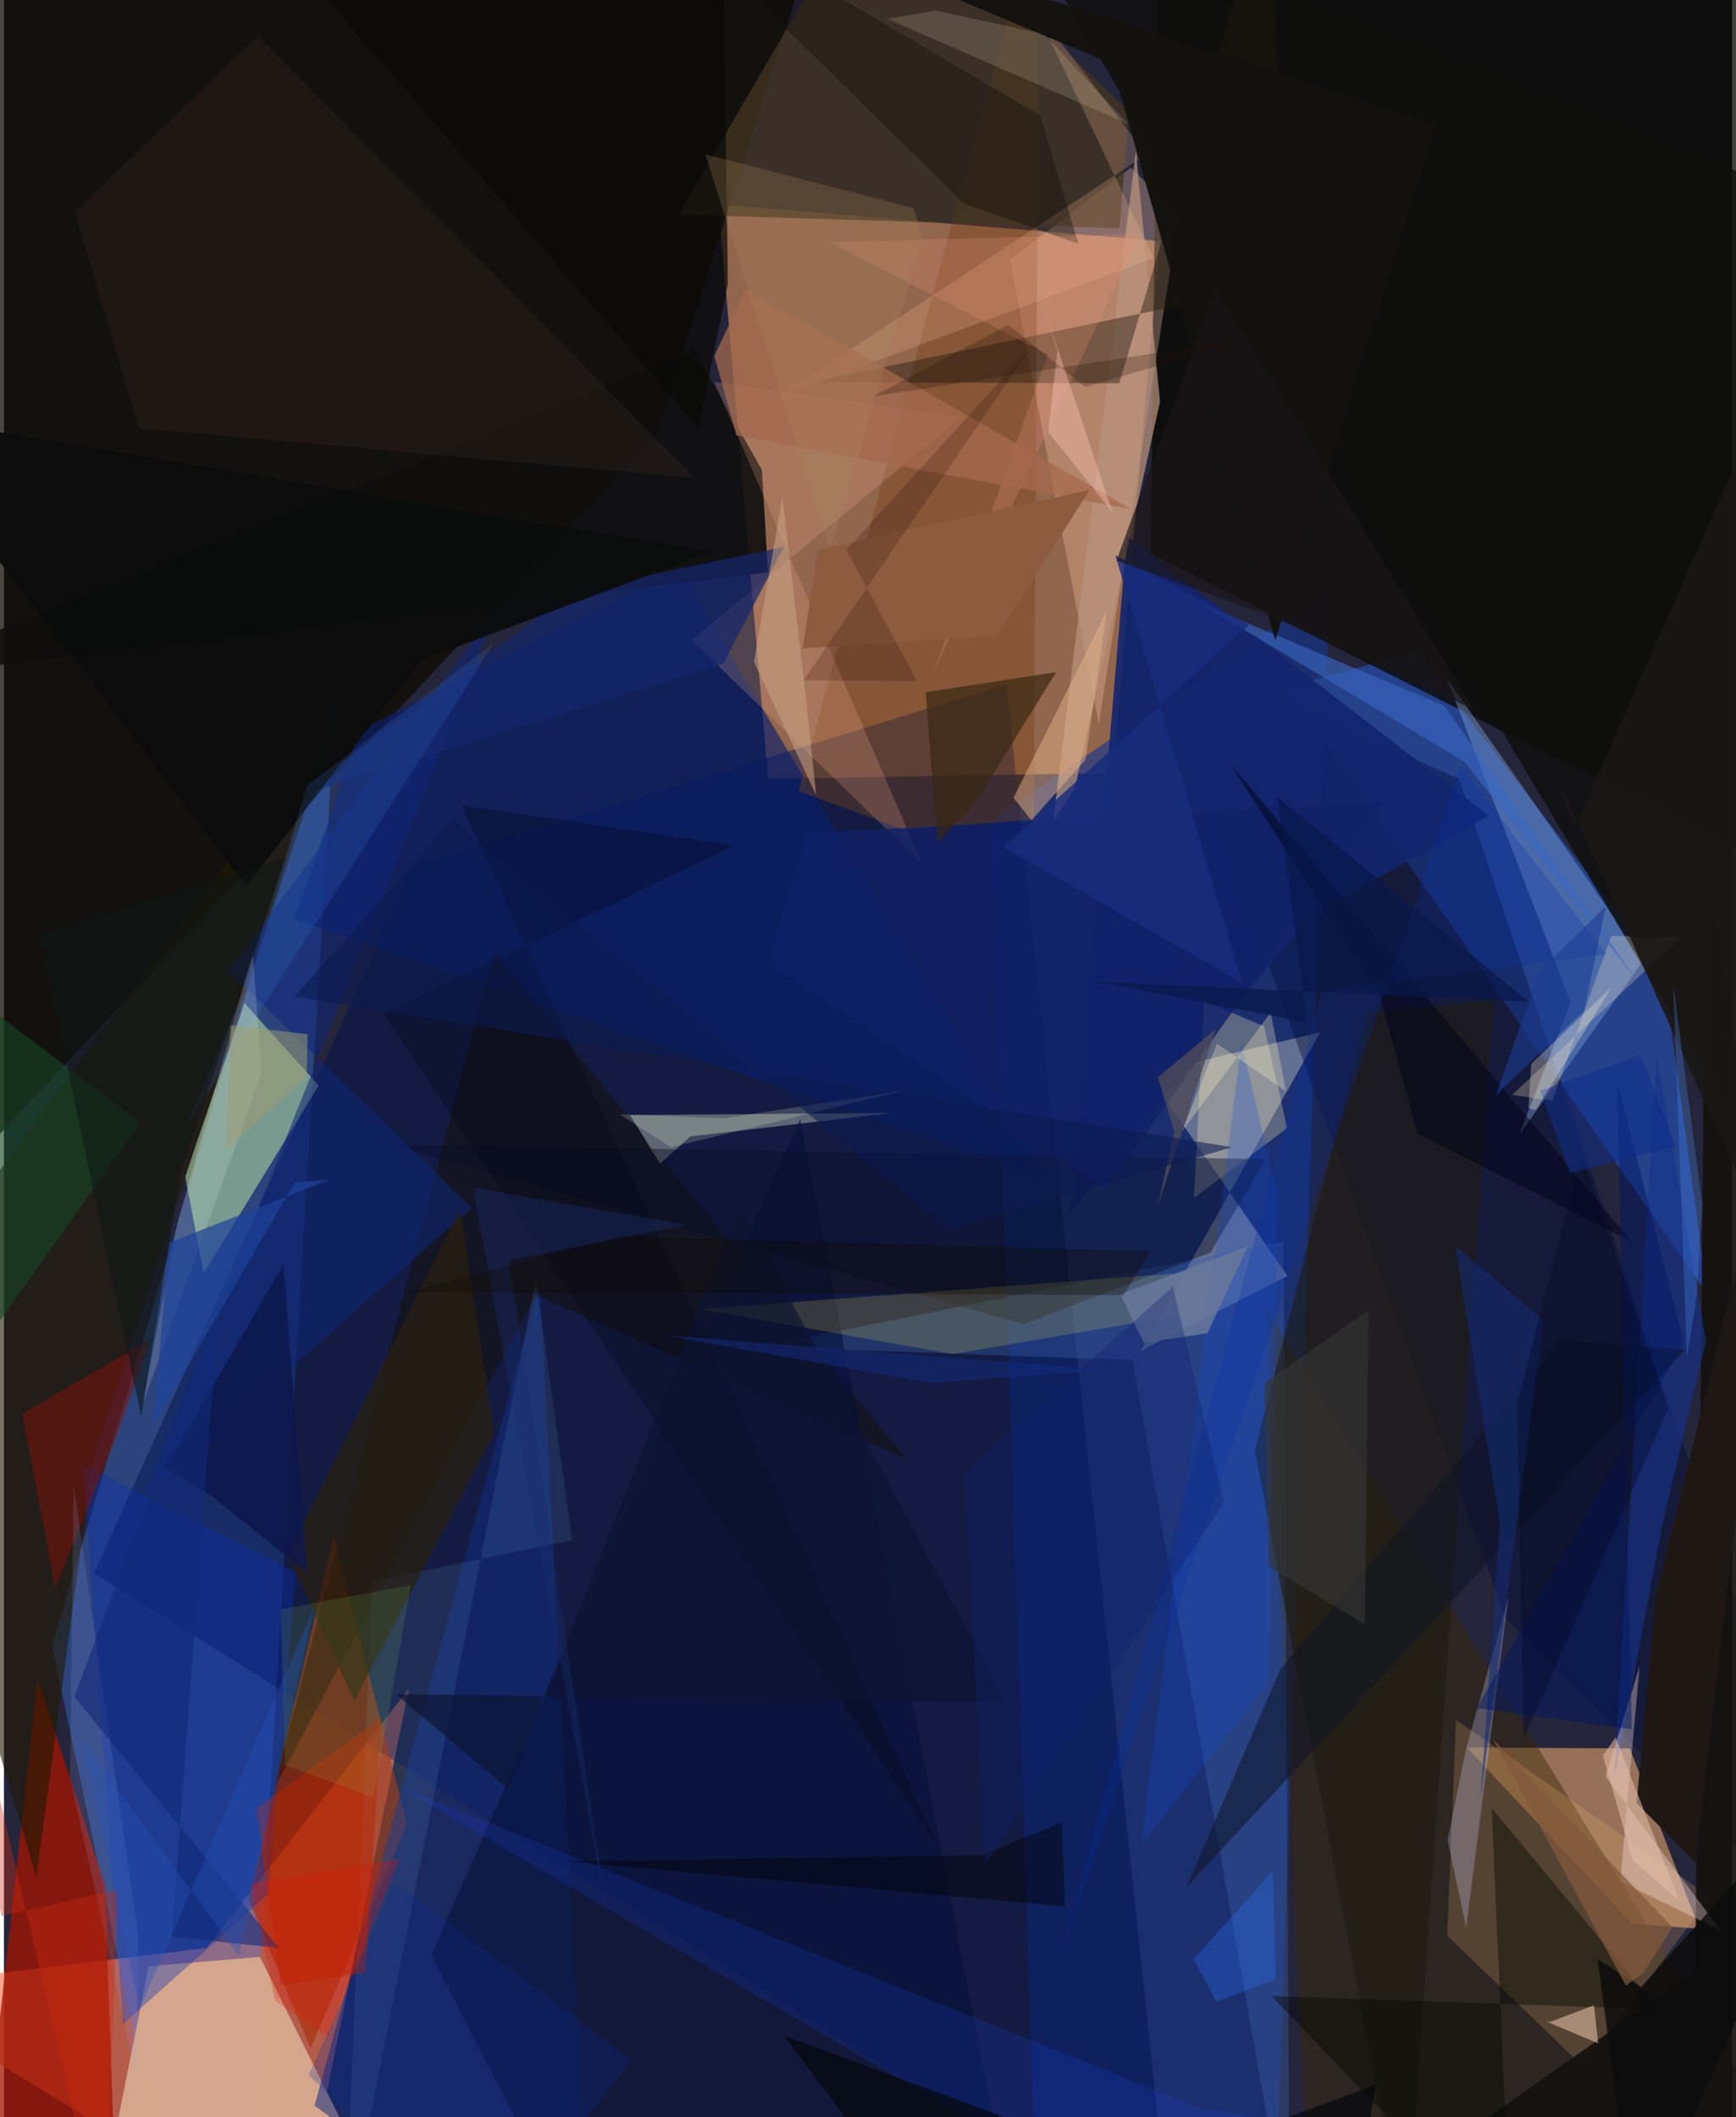 <svg xmlns="http://www.w3.org/2000/svg" width="228" height="278" viewBox="0 0 836 1024"><path fill="#24243b" d="M0 0h836v1024H0z"/><path fill="#e5975b" fill-opacity=".573" d="M345.623 98.866l24.075 277.816 166.733-2.84 22.693-257.24z"/><path fill="#fb7851" fill-opacity=".667" d="M141.166 1086L-62 961.579l160.037-19.42 97.8-125.374z"/><path fill="#17358c" fill-opacity=".639" d="M641.221 284.848l-25.847 781.756L500.118 1086l-22.717-688.871z"/><path fill="#0e0b01" fill-opacity=".757" d="M393.614-34.114L-11.516-62-62 612.416l377.648-402.34z"/><path fill="#25438f" fill-opacity=".937" d="M802.767 470.096l21.37 155.982-203.923-293.49 63.456-17.558z"/><path fill="#3e87ff" fill-opacity=".325" d="M23.265 796.049l40.573 191.84L115.722 1086l44.966-752.083z"/><path fill="#090800" fill-opacity=".765" d="M558.819-62H898v503.162L554.733 267.66z"/><path fill="#fdb674" fill-opacity=".525" d="M820.168 932.86l-33.602-87.225-78.899-.438 80.166 85.326z"/><path fill="#a31500" fill-opacity=".757" d="M16.238 811.89l32.599 99.847L54.875 1086h-69.034z"/><path fill="#00114c" fill-opacity=".475" d="M484.92 331.01L564.628 1086 43.609 760.935l153.947-341.646z"/><path fill="#d5a78d" fill-opacity=".996" d="M123.834 946.497L192.982 1086 49.27 1055.009l20.756-104.041z"/><path fill="#868da1" fill-opacity=".69" d="M636.784 499.271l-83.473 19.962 67.596 97.922-71.045 36.267z"/><path fill="#c9f3a3" fill-opacity=".49" d="M87.637 568.814l8.987 47.03 55.654-90.838-35.883-39.758z"/><path fill="#a72c02" fill-opacity=".612" d="M118.182 918.36l41.35-175.146 35.467 139.118-46.66 108.286z"/><path fill="#091e6c" fill-opacity=".639" d="M502.499 569.327l-176.066-294.42-154.31 78.432-31.61 91.22z"/><path fill="#ffccad" fill-opacity=".302" d="M486.572 125.65l58.665-44.597 23.073 23.115-38.651 246.116z"/><path fill="#372600" fill-opacity=".427" d="M891.03 1086l-261.573-56.39-17.903-376.2-.734-20.226z"/><path fill="#112c80" fill-opacity=".533" d="M259.295 620.692l21.428 425.543L242.107 1086l-91.872-67.604z"/><path fill="#000a3a" fill-opacity=".4" d="M703.95 376.722l-149.097-66.755 171.814 473.218L898 952.792z"/><path fill="#201800" fill-opacity=".596" d="M-61.637 646.796l77.296 261.115 27.098-200.429 118.094-362.42z"/><path fill="#7495ca" fill-opacity=".475" d="M757.928 484.888l-24.999 64.11 60.376-84.736-95.42-136.362z"/><path fill="#774218" fill-opacity=".416" d="M384.46 382.62L500.853-48.305l-2.604 444.617-62.577 5.062z"/><path fill="#3c60a6" fill-opacity=".38" d="M619.016 600.397L622.062 1086 545.97 657.903l-179.82-6.578z"/><path fill="#ffc178" fill-opacity=".188" d="M825.498 917.508L764.02 999.64l-65.808-63.41 4.27-104.456z"/><path fill="#151004" fill-opacity=".478" d="M257.264 626.386l-127.18 240.055 106.95-406.35 199.463 245.434z"/><path fill="#0f0e0e" fill-opacity=".898" d="M334.01 169.503L-62 328.719l431.6-51.88-2.914-49.54z"/><path fill="#14110f" fill-opacity=".925" d="M823.496 393.134L898 1007.036 630.432 1086l187.765-132.587z"/><path fill="#ecf4d2" fill-opacity=".345" d="M429.9 538.257l-126.99 1.067 14.449 23.49 14.694-13.169z"/><path fill="#433521" fill-opacity=".769" d="M422.921-62l-96.54 165.764 213.248 6.619 4.721-56.52z"/><path fill="#082db2" fill-opacity=".365" d="M57.664 978.88l70.279-62.758 13.167-155.635-102.873-52.21z"/><path fill="#12246d" fill-opacity=".914" d="M515.545 587.307l115.643-143.91 87.006-48.894L543.26 259.432z"/><path fill="#061038" fill-opacity=".58" d="M385.189 541.157L206.71 945.417 278.594 1086h211.79z"/><path fill="#1e1c12" fill-opacity=".604" d="M678.457 1086l-73.263-384.466 54.584-212.182 60.801-5.429z"/><path fill="#fff2b2" fill-opacity=".282" d="M575.707 579.344l45.078-33.689-11.178-49.265-28.996-12.194z"/><path fill="#081027" fill-opacity=".427" d="M583.657 605.878l26.654-45.212-423.735-7.132 306.793 86.969z"/><path fill="#b9917b" fill-opacity=".729" d="M559.255 194.306L547.589 73.073l-40.043 324.48 10.486-16.17z"/><path fill="#faeb4b" fill-opacity=".176" d="M579.516 634.298l-120.438 20.625-122.266-21.76 247.647-18.54z"/><path fill="#0e0e0b" fill-opacity=".816" d="M898 725.949l-18.503-113.522L476.284-62 840.793 83.843z"/><path fill="#feba99" fill-opacity=".204" d="M463.367 201.662L343.67 184.75l100.588 233.163-111.59-108.427z"/><path fill="#20190e" fill-opacity=".424" d="M618.884 137.258l-228.167 47.584 148.845.518L613.29-62z"/><path fill="#17338b" fill-opacity=".635" d="M802.18 737.644L778.876 861.14l20.628-350.491 23.873 137.963z"/><path fill="#1946f8" fill-opacity=".165" d="M580.003 1020.17L189.83 863.603l273.584 159.426 290.206 20.993z"/><path fill="#040500" fill-opacity=".412" d="M800.185 971.792l-186.998-6.37L729.012 1086l-9.277-211.534z"/><path fill="#c7cbfb" fill-opacity=".278" d="M707.165 846.514l20.74-74.375-20.528 160.065-8.989-42.064z"/><path fill="#0f2778" fill-opacity=".553" d="M226.355 584.279L108.524 469.723l130.761-176.626L66.458 725.45z"/><path fill="#7d120b" fill-opacity=".529" d="M53.253 697.646l-28.45 70.243L8.85 683.811l62.28-36.26z"/><path fill="#fec097" fill-opacity=".22" d="M498.55 3.577l54.09 71.173-178.944 117.827 182.607-67.684z"/><path fill="#102168" fill-opacity=".812" d="M370.112 465.66L533.1 575.44l132.769-187.043-277.448 14.567z"/><path fill="#ffe9ec" fill-opacity=".337" d="M781.906 909.986l48.612 23.717L774.8 859.22l16.468-53.25z"/><path fill="#8cc8fd" fill-opacity=".106" d="M257.29 619.363L164.865 1086l13.23-321.132 96.855-19.994z"/><path fill="#e5b38c" fill-opacity=".49" d="M488.378 385.9l45.133-90.291-10.331 71.856-26.103 29.268z"/><path fill="#29200f" fill-opacity=".702" d="M220.605 585.393l16.578 107.777-67.715 129.325-32.21-70.77z"/><path fill="#281d19" fill-opacity=".529" d="M65.277 207.08L34.244 102.62l88.7-85.124 211.37 213.672z"/><path fill="#b72304" fill-opacity=".498" d="M182.588 830.73l-60.461 43.945 11.666 85.438 41.186-5.991z"/><path fill="#14266b" fill-opacity=".71" d="M275.7 285.698l-135.008 99.891 207.345-64.63 29.24-56.432z"/><path fill="#124ad7" fill-opacity=".247" d="M611.912 813.829l4.04-236.824-17.321-72.574-48.655 388.182z"/><path fill="#0e1323" fill-opacity=".525" d="M813.353 652.781l-59.699-4.561-136.186 159.103-45.328 105.37z"/><path fill="#0d0a06" fill-opacity=".361" d="M501.315 55.913L301.157-62 464.422 98.458l55.319 19.414z"/><path fill="#382712" fill-opacity=".675" d="M451.55 407.823l18.248-19.26 39.231-63.475-63.115 9.714z"/><path fill="#fff1cc" fill-opacity=".247" d="M749.027 532.364l28.59-79.786 33.795.695-81.802 76.244z"/><path fill="#132b72" fill-opacity=".561" d="M714.431 868.699l30.45-230.07-42.98-36.267 21.73 133.811z"/><path fill="#3b67c2" fill-opacity=".624" d="M578.496 291.703l128.087 76.759 83.101 105.434-92.967-132.619z"/><path fill="#0b0c0c" fill-opacity=".965" d="M201.607 319.453l140.17-52.597-398.534-66.96L117.26 428.488z"/><path fill="#010202" fill-opacity=".416" d="M272.875 900.278l240.357 21.774-1.401-40.65-38.857 15.892z"/><path fill="#201814" fill-opacity=".992" d="M818.331 900.848l45.09-388.13-64.12 257.495-9.47 101.926z"/><path fill="#3e8dfa" fill-opacity=".145" d="M115.564 480.265l31.11-100.257 90.634-69.353-149.894 235.68z"/><path fill="#fafbf2" fill-opacity=".157" d="M67.123 679.064l17.074-88.734 36.15-129.457 4.382 58.239z"/><path fill="#0d174a" fill-opacity=".808" d="M135.198 611.615l11.562 149.1-47.012-37.69-21.813-12.772z"/><path fill="#c9a386" fill-opacity=".537" d="M387.929 337.248l4.994 47.356-30.096-64.453 13.748-79.83z"/><path fill="#ffd7bf" fill-opacity=".49" d="M745.833 977.59l25.402 10.7-2.02-18.409-21.208 8.033z"/><path fill="#faf0cb" fill-opacity=".153" d="M450.797 5.117l52.417 11.352 40.625 43.517-116.444-50.88z"/><path fill="#dc8c70" fill-opacity=".286" d="M549.623 113.108l-150.637 4.015 106.056 54.267-55.364 153.865z"/><path fill="#090906" fill-opacity=".71" d="M348.197-1.114l-194-1.54 181.877 209.917 14.144-69.993z"/><path fill="#174523" fill-opacity=".631" d="M-62 446.33l128.153 96.592L-62 723.245v-102.85z"/><path fill="#000517" fill-opacity=".522" d="M787.866 600.81l-194.89-231.683 72.502 111.925 18.46 67.394z"/><path fill="#1e4299" fill-opacity=".71" d="M79.945 601.019l77.517-30.381-16.706 1.168-68.637 118.086z"/><path fill="#010616" fill-opacity=".314" d="M353.282 409.013l-132.103-19.7L451.369 892.2 183.522 490.23z"/><path fill="#91a1f3" fill-opacity=".165" d="M64.878 935.836L33.711 718.895l-1.761 140.87 32.096 144.261z"/><path fill="#a5694d" fill-opacity=".733" d="M343.7 172.178l10.63 38.378 190.994 35.73-186.418-106.683z"/><path fill="#13120e" fill-opacity=".984" d="M692.83 60.041L313.281-62l222.633 92.775 79.117 278.946z"/><path fill="#0331a5" fill-opacity=".243" d="M775.195 461.534l-70.593-90.844-192.89 573.745 125.884-465.073z"/><path fill="#1a1715" fill-opacity=".902" d="M898 699.405l-6.175-597.566-132.524 299.676-8.41-27.126z"/><path fill="#5394fe" fill-opacity=".263" d="M807.501 475.734l14.16 106.86-2.722 43.724-4.755 30.193z"/><path fill="#86be52" fill-opacity=".153" d="M196.862 766.61l-18.064 102.77-42.853-15.717-2.058-75.329z"/><path fill="#122978" fill-opacity=".592" d="M81.211 936.736l22.125-299.717L34 820.563l99.04 121.608z"/><path fill="#05070c" fill-opacity=".714" d="M377.29 984.514L453.792 1086l209.814-77.64L651.04 1086z"/><path fill="#363534" fill-opacity=".624" d="M658.374 785.638l1.85-152.066-50.467 35.58 2.351 88.732z"/><path fill="#0c1431" fill-opacity=".678" d="M243.56 865.048l112.53-281.721L484.757 823.35l-295.161-3.934z"/><path fill="#f7fdd3" fill-opacity=".188" d="M322.626 554.911l-24.887-15.994 50.49 2.003 85.963-13.235z"/><path fill="#fcc6b9" fill-opacity=".392" d="M502.853 147.974l33.459 99.868-31.177-38.937 4.51-39.455z"/><path fill="#001864" fill-opacity=".475" d="M812.722 649.24l-32.376-126.259 7.168 313.438-75-10.276z"/><path fill="#cb2a12" fill-opacity=".373" d="M-1.181 926.66L-62 613.199 48.493 1086l6.675-171.941z"/><path fill="#2c75ff" fill-opacity=".29" d="M613.816 905.015l-38.265 42.612 11.008 20.481 28.715-10.826z"/><path fill="#182c6b" fill-opacity=".412" d="M244.403 609.492l47.633 318.262-65.203-353.394 103.321 18.14z"/><path fill="#e6bea6" fill-opacity=".553" d="M773.512 849.063l6.154-8.755 30.79 79.113-22.508-19.66z"/><path fill="#2353b9" fill-opacity=".353" d="M150.085 777.4l-36.44 168.592-76.078-104.344L65.71 971.459z"/><path fill="#a98a62" fill-opacity=".243" d="M399.674 265.842l44.876-150.337-4.4-14.862-100.818-26.01z"/><path fill="#e61408" fill-opacity=".267" d="M131.132 967.57l-11.618-56.331 71.895-12.188-34.98 86.059z"/><path fill="#172c7c" fill-opacity=".824" d="M602.389 302.125l-64.756-33.57 61.474 206.877-115.426-65.641z"/><path fill="#142c82" fill-opacity=".502" d="M533.787 662.475l-85.438 6.42L319.652 645.8l70.679 5.714z"/><path fill="#8d5b3e" d="M480.614 307.33l-94.238 6.322 7.307-47.786 131.468-28.907z"/><path fill="#0c2996" fill-opacity=".243" d="M235.014 1086l-87.62-82.29 41.886-92.974 114.282 85.597z"/><path fill="#68779a" fill-opacity=".871" d="M551.446 649.534l-11.353-23.532 61.614-23.213-19.465 42.009z"/><path fill="#0c0c0b" fill-opacity=".82" d="M789.487 1086l-18.533-138.38 21.111 13.433L898 842.51z"/><path fill="#0d1714" fill-opacity=".561" d="M17.039 451.663l119.212-36.836-50.884 152.749-18.996 117.539z"/><path fill="#00081f" fill-opacity=".357" d="M731.96 679.028l3.273 162.046 70.004-160.251-42.069-122.71z"/><path fill="#260300" fill-opacity=".192" d="M407.518 265.95l34.243 63.58-54.883-.588 110.67-161.756z"/><path fill="#fff3c5" fill-opacity=".298" d="M620.236 527.867l-7.438-38.18-42.855 57.536 16.87-42.463z"/><path fill="#9e9c71" fill-opacity=".518" d="M146.448 520.651l-38.774 35.634 2.032-60.474 37.2 4.409z"/><path fill="#0e206e" fill-opacity=".333" d="M474.391 902.527l115.85-175.872-24.785-104.375-100.478 89.92z"/><path fill="#0d2d8b" fill-opacity=".541" d="M757.387 567.4l-14.125-39.816 48.567-17.398 16.91 44.362z"/><path fill="#4e4a5a" fill-opacity=".812" d="M558.267 583.145l7.907-35.632-7.928-26.435 27.956-23.325z"/><path fill="#1c3d93" fill-opacity=".6" d="M743.112 469.446l-21.384 60.334 42.726-41.033 10.526-50.473z"/><path fill="#82593c" fill-opacity=".714" d="M807.206 932.219l-14.038 21.984-8.523 6.2-64.359-119.262z"/><path fill="#faefd6" fill-opacity=".298" d="M738.861 514.544l39.02-37.232L741 536.932l-3.459-.898z"/><path fill="#08184a" fill-opacity=".714" d="M528.993 474.814l101.467 19.753-14.403-109.048 121.689 99.043z"/><path fill="#110a01" fill-opacity=".337" d="M541.694 626.316l-346.46-1.329 103.654-27.034 255.85 7.22z"/><path fill="#0c1a50" fill-opacity=".565" d="M140.378 482.072l453.774 72.799-137.26 39.806L217.16 396.632z"/><path fill="#191618" fill-opacity=".678" d="M586.183 139.675L538.197 271.14l75.857 27.274 97.304 45z"/><path fill="#241006" fill-opacity=".247" d="M523.084 187.254l78.773-23.287-181.17 27.661 65.227-34.518z"/></svg>